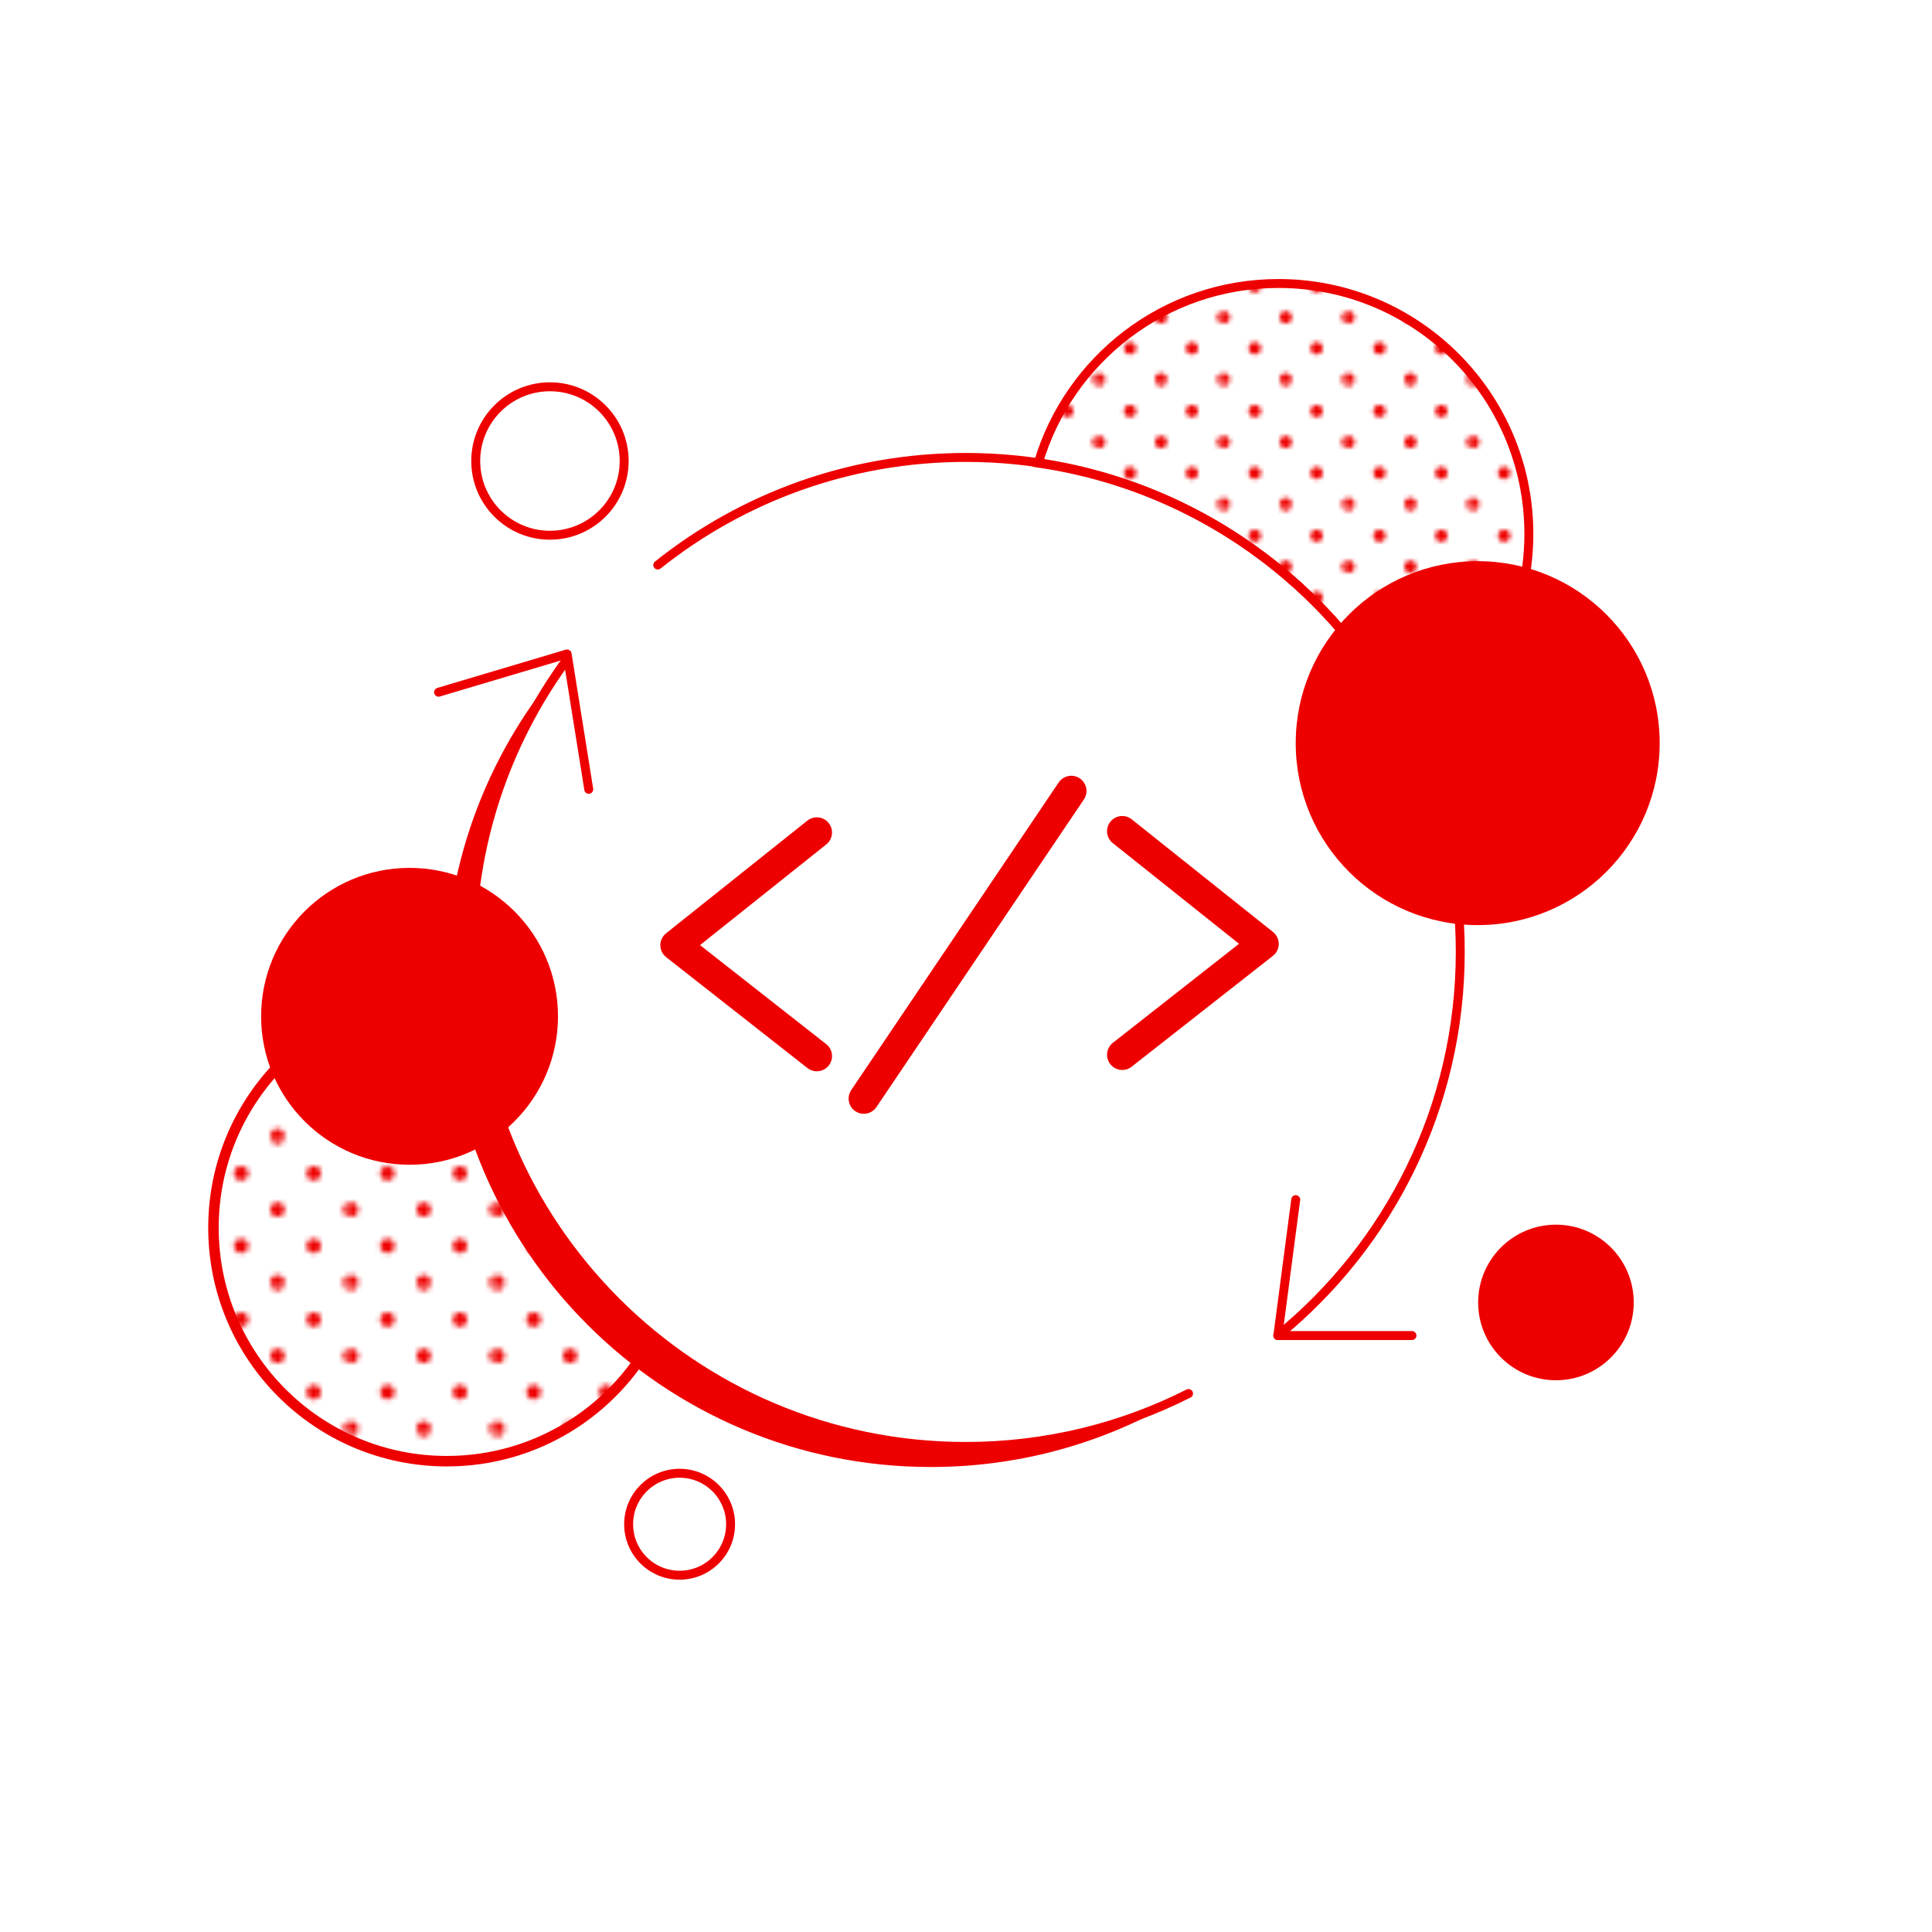 <?xml version="1.0" encoding="UTF-8" standalone="no"?>
<!-- Created with Inkscape (http://www.inkscape.org/) -->

<svg
   version="1.1"
   id="svg2"
   width="1440"
   height="1440"
   viewBox="0 0 1440 1440"
   sodipodi:docname="Digital-Transformation-Minispot-Technology-illustration-quote.ai"
   xmlns:inkscape="http://www.inkscape.org/namespaces/inkscape"
   xmlns:sodipodi="http://sodipodi.sourceforge.net/DTD/sodipodi-0.dtd"
   xmlns="http://www.w3.org/2000/svg"
   xmlns:svg="http://www.w3.org/2000/svg">
  <defs
     id="defs6">
    <clipPath
       clipPathUnits="userSpaceOnUse"
       id="clipPath18">
      <path
         d="M 0,1080 H 1080 V 0 H 0 Z"
         id="path16" />
    </clipPath>
    <pattern
       patternTransform="matrix(2.404,0,0,2.404,10699.12,-14297.03)"
       patternUnits="userSpaceOnUse"
       x="0"
       y="0"
       width="28.8"
       height="28.801"
       id="pattern126">
      <g
         transform="translate(28.8,-1.44)"
         id="g76">
        <path
           d="m 0,0 c 0.795,0 1.439,0.645 1.439,1.439 0,0.795 -0.644,1.44 -1.439,1.44 -0.796,0 -1.44,-0.645 -1.44,-1.44 C -1.44,0.645 -0.796,0 0,0"
           style="fill:#ee0000;fill-opacity:1;fill-rule:nonzero;stroke:none"
           id="path74" />
      </g>
      <g
         transform="translate(14.399,-1.44)"
         id="g80">
        <path
           d="m 0,0 c 0.795,0 1.441,0.645 1.441,1.439 0,0.795 -0.646,1.44 -1.441,1.44 -0.796,0 -1.439,-0.645 -1.439,-1.44 C -1.439,0.645 -0.796,0 0,0"
           style="fill:#ee0000;fill-opacity:1;fill-rule:nonzero;stroke:none"
           id="path78" />
      </g>
      <g
         transform="translate(28.8,12.959)"
         id="g84">
        <path
           d="m 0,0 c 0.795,0 1.439,0.646 1.439,1.441 0,0.795 -0.644,1.44 -1.439,1.44 -0.796,0 -1.44,-0.645 -1.44,-1.44 C -1.44,0.646 -0.796,0 0,0"
           style="fill:#ee0000;fill-opacity:1;fill-rule:nonzero;stroke:none"
           id="path82" />
      </g>
      <g
         transform="translate(14.399,12.959)"
         id="g88">
        <path
           d="m 0,0 c 0.795,0 1.441,0.646 1.441,1.441 0,0.795 -0.646,1.44 -1.441,1.44 -0.796,0 -1.439,-0.645 -1.439,-1.44 C -1.439,0.646 -0.796,0 0,0"
           style="fill:#ee0000;fill-opacity:1;fill-rule:nonzero;stroke:none"
           id="path86" />
      </g>
      <g
         transform="translate(7.199,5.76)"
         id="g92">
        <path
           d="M 0,0 C 0.795,0 1.44,0.645 1.44,1.439 1.44,2.236 0.795,2.881 0,2.881 -0.796,2.881 -1.439,2.236 -1.439,1.439 -1.439,0.645 -0.796,0 0,0"
           style="fill:#ee0000;fill-opacity:1;fill-rule:nonzero;stroke:none"
           id="path90" />
      </g>
      <g
         transform="translate(21.599,5.76)"
         id="g96">
        <path
           d="M 0,0 C 0.795,0 1.441,0.645 1.441,1.439 1.441,2.236 0.795,2.881 0,2.881 -0.796,2.881 -1.44,2.236 -1.44,1.439 -1.44,0.645 -0.796,0 0,0"
           style="fill:#ee0000;fill-opacity:1;fill-rule:nonzero;stroke:none"
           id="path94" />
      </g>
      <g
         transform="translate(7.199,20.16)"
         id="g100">
        <path
           d="M 0,0 C 0.795,0 1.44,0.645 1.44,1.439 1.44,2.236 0.795,2.881 0,2.881 -0.796,2.881 -1.439,2.236 -1.439,1.439 -1.439,0.645 -0.796,0 0,0"
           style="fill:#ee0000;fill-opacity:1;fill-rule:nonzero;stroke:none"
           id="path98" />
      </g>
      <g
         transform="translate(21.599,20.16)"
         id="g104">
        <path
           d="M 0,0 C 0.795,0 1.441,0.645 1.441,1.439 1.441,2.236 0.795,2.881 0,2.881 -0.796,2.881 -1.44,2.236 -1.44,1.439 -1.44,0.645 -0.796,0 0,0"
           style="fill:#ee0000;fill-opacity:1;fill-rule:nonzero;stroke:none"
           id="path102" />
      </g>
      <g
         transform="translate(-2e-4,-1.44)"
         id="g108">
        <path
           d="m 0,0 c 0.795,0 1.439,0.645 1.439,1.439 0,0.795 -0.644,1.44 -1.439,1.44 -0.796,0 -1.44,-0.645 -1.44,-1.44 C -1.44,0.645 -0.796,0 0,0"
           style="fill:#ee0000;fill-opacity:1;fill-rule:nonzero;stroke:none"
           id="path106" />
      </g>
      <g
         transform="translate(-2e-4,12.959)"
         id="g112">
        <path
           d="m 0,0 c 0.795,0 1.439,0.646 1.439,1.441 0,0.795 -0.644,1.44 -1.439,1.44 -0.796,0 -1.44,-0.645 -1.44,-1.44 C -1.44,0.646 -0.796,0 0,0"
           style="fill:#ee0000;fill-opacity:1;fill-rule:nonzero;stroke:none"
           id="path110" />
      </g>
      <g
         transform="translate(28.8,27.361)"
         id="g116">
        <path
           d="m 0,0 c 0.795,0 1.439,0.645 1.439,1.439 0,0.795 -0.644,1.44 -1.439,1.44 -0.796,0 -1.44,-0.645 -1.44,-1.44 C -1.44,0.645 -0.796,0 0,0"
           style="fill:#ee0000;fill-opacity:1;fill-rule:nonzero;stroke:none"
           id="path114" />
      </g>
      <g
         transform="translate(14.399,27.361)"
         id="g120">
        <path
           d="m 0,0 c 0.795,0 1.441,0.645 1.441,1.439 0,0.795 -0.646,1.44 -1.441,1.44 -0.796,0 -1.439,-0.645 -1.439,-1.44 C -1.439,0.645 -0.796,0 0,0"
           style="fill:#ee0000;fill-opacity:1;fill-rule:nonzero;stroke:none"
           id="path118" />
      </g>
      <g
         transform="translate(-2e-4,27.361)"
         id="g124">
        <path
           d="m 0,0 c 0.795,0 1.439,0.645 1.439,1.439 0,0.795 -0.644,1.44 -1.439,1.44 -0.796,0 -1.44,-0.645 -1.44,-1.44 C -1.44,0.645 -0.796,0 0,0"
           style="fill:#ee0000;fill-opacity:1;fill-rule:nonzero;stroke:none"
           id="path122" />
      </g>
    </pattern>
    <pattern
       patternTransform="matrix(2.82,0,0,2.82,13915.82,-17579.23)"
       patternUnits="userSpaceOnUse"
       x="0"
       y="0"
       width="28.8"
       height="28.801"
       id="pattern188">
      <g
         transform="translate(28.8,-1.44)"
         id="g138">
        <path
           d="m 0,0 c 0.795,0 1.439,0.645 1.439,1.439 0,0.795 -0.644,1.44 -1.439,1.44 -0.796,0 -1.44,-0.645 -1.44,-1.44 C -1.44,0.645 -0.796,0 0,0"
           style="fill:#ee0000;fill-opacity:1;fill-rule:nonzero;stroke:none"
           id="path136" />
      </g>
      <g
         transform="translate(14.399,-1.44)"
         id="g142">
        <path
           d="m 0,0 c 0.795,0 1.441,0.645 1.441,1.439 0,0.795 -0.646,1.44 -1.441,1.44 -0.796,0 -1.439,-0.645 -1.439,-1.44 C -1.439,0.645 -0.796,0 0,0"
           style="fill:#ee0000;fill-opacity:1;fill-rule:nonzero;stroke:none"
           id="path140" />
      </g>
      <g
         transform="translate(28.8,12.959)"
         id="g146">
        <path
           d="m 0,0 c 0.795,0 1.439,0.646 1.439,1.441 0,0.795 -0.644,1.44 -1.439,1.44 -0.796,0 -1.44,-0.645 -1.44,-1.44 C -1.44,0.646 -0.796,0 0,0"
           style="fill:#ee0000;fill-opacity:1;fill-rule:nonzero;stroke:none"
           id="path144" />
      </g>
      <g
         transform="translate(14.399,12.959)"
         id="g150">
        <path
           d="m 0,0 c 0.795,0 1.441,0.646 1.441,1.441 0,0.795 -0.646,1.44 -1.441,1.44 -0.796,0 -1.439,-0.645 -1.439,-1.44 C -1.439,0.646 -0.796,0 0,0"
           style="fill:#ee0000;fill-opacity:1;fill-rule:nonzero;stroke:none"
           id="path148" />
      </g>
      <g
         transform="translate(7.199,5.76)"
         id="g154">
        <path
           d="M 0,0 C 0.795,0 1.44,0.645 1.44,1.439 1.44,2.236 0.795,2.881 0,2.881 -0.796,2.881 -1.439,2.236 -1.439,1.439 -1.439,0.645 -0.796,0 0,0"
           style="fill:#ee0000;fill-opacity:1;fill-rule:nonzero;stroke:none"
           id="path152" />
      </g>
      <g
         transform="translate(21.599,5.76)"
         id="g158">
        <path
           d="M 0,0 C 0.795,0 1.441,0.645 1.441,1.439 1.441,2.236 0.795,2.881 0,2.881 -0.796,2.881 -1.44,2.236 -1.44,1.439 -1.44,0.645 -0.796,0 0,0"
           style="fill:#ee0000;fill-opacity:1;fill-rule:nonzero;stroke:none"
           id="path156" />
      </g>
      <g
         transform="translate(7.199,20.16)"
         id="g162">
        <path
           d="M 0,0 C 0.795,0 1.44,0.645 1.44,1.439 1.44,2.236 0.795,2.881 0,2.881 -0.796,2.881 -1.439,2.236 -1.439,1.439 -1.439,0.645 -0.796,0 0,0"
           style="fill:#ee0000;fill-opacity:1;fill-rule:nonzero;stroke:none"
           id="path160" />
      </g>
      <g
         transform="translate(21.599,20.16)"
         id="g166">
        <path
           d="M 0,0 C 0.795,0 1.441,0.645 1.441,1.439 1.441,2.236 0.795,2.881 0,2.881 -0.796,2.881 -1.44,2.236 -1.44,1.439 -1.44,0.645 -0.796,0 0,0"
           style="fill:#ee0000;fill-opacity:1;fill-rule:nonzero;stroke:none"
           id="path164" />
      </g>
      <g
         transform="translate(-2e-4,-1.44)"
         id="g170">
        <path
           d="m 0,0 c 0.795,0 1.439,0.645 1.439,1.439 0,0.795 -0.644,1.44 -1.439,1.44 -0.796,0 -1.44,-0.645 -1.44,-1.44 C -1.44,0.645 -0.796,0 0,0"
           style="fill:#ee0000;fill-opacity:1;fill-rule:nonzero;stroke:none"
           id="path168" />
      </g>
      <g
         transform="translate(-2e-4,12.959)"
         id="g174">
        <path
           d="m 0,0 c 0.795,0 1.439,0.646 1.439,1.441 0,0.795 -0.644,1.44 -1.439,1.44 -0.796,0 -1.44,-0.645 -1.44,-1.44 C -1.44,0.646 -0.796,0 0,0"
           style="fill:#ee0000;fill-opacity:1;fill-rule:nonzero;stroke:none"
           id="path172" />
      </g>
      <g
         transform="translate(28.8,27.361)"
         id="g178">
        <path
           d="m 0,0 c 0.795,0 1.439,0.645 1.439,1.439 0,0.795 -0.644,1.44 -1.439,1.44 -0.796,0 -1.44,-0.645 -1.44,-1.44 C -1.44,0.645 -0.796,0 0,0"
           style="fill:#ee0000;fill-opacity:1;fill-rule:nonzero;stroke:none"
           id="path176" />
      </g>
      <g
         transform="translate(14.399,27.361)"
         id="g182">
        <path
           d="m 0,0 c 0.795,0 1.441,0.645 1.441,1.439 0,0.795 -0.646,1.44 -1.441,1.44 -0.796,0 -1.439,-0.645 -1.439,-1.44 C -1.439,0.645 -0.796,0 0,0"
           style="fill:#ee0000;fill-opacity:1;fill-rule:nonzero;stroke:none"
           id="path180" />
      </g>
      <g
         transform="translate(-2e-4,27.361)"
         id="g186">
        <path
           d="m 0,0 c 0.795,0 1.439,0.645 1.439,1.439 0,0.795 -0.644,1.44 -1.439,1.44 -0.796,0 -1.44,-0.645 -1.44,-1.44 C -1.44,0.645 -0.796,0 0,0"
           style="fill:#ee0000;fill-opacity:1;fill-rule:nonzero;stroke:none"
           id="path184" />
      </g>
    </pattern>
  </defs>
  <sodipodi:namedview
     id="namedview4"
     pagecolor="#ffffff"
     bordercolor="#000000"
     borderopacity="0.25"
     inkscape:showpageshadow="2"
     inkscape:pageopacity="0.0"
     inkscape:pagecheckerboard="0"
     inkscape:deskcolor="#d1d1d1"
     showgrid="false"
     inkscape:zoom="0.71319444"
     inkscape:cx="719.29893"
     inkscape:cy="719.29893"
     inkscape:window-width="2880"
     inkscape:window-height="1551"
     inkscape:window-x="0"
     inkscape:window-y="32"
     inkscape:window-maximized="1"
     inkscape:current-layer="g10" />
  <g
     id="g10"
     inkscape:groupmode="layer"
     inkscape:label="Page 1"
     transform="matrix(1.333,0,0,-1.333,0,1440)">
    <g
       id="g12">
      <g
         id="g14"
         clip-path="url(#clipPath18)">
        <g
           id="g20"
           transform="translate(367.78,764.33)">
          <path
             d="m 0,0 c 47.245,37.662 107.104,60.17 172.22,60.17 152.706,0 276.5,-123.793 276.5,-276.5 0,-86.557 -39.773,-163.824 -102.039,-214.524"
             style="fill:none;stroke:#ee0000;stroke-width:5;stroke-linecap:round;stroke-linejoin:round;stroke-miterlimit:10;stroke-dasharray:none;stroke-opacity:1"
             id="path22" />
        </g>
        <g
           id="g24"
           transform="translate(664.563,301.081)">
          <path
             d="m 0,0 c -37.433,-18.921 -79.753,-29.581 -124.563,-29.581 -152.707,0 -276.5,123.794 -276.5,276.5 0,60.688 19.552,116.81 52.7,162.409"
             style="fill:none;stroke:#ee0000;stroke-width:5;stroke-linecap:round;stroke-linejoin:round;stroke-miterlimit:10;stroke-dasharray:none;stroke-opacity:1"
             id="path26" />
        </g>
        <g
           id="g28"
           transform="translate(724.5,409.5)">
          <path
             d="M 0,0 -10,-76 H 65"
             style="fill:none;stroke:#ee0000;stroke-width:5;stroke-linecap:round;stroke-linejoin:round;stroke-miterlimit:10;stroke-dasharray:none;stroke-opacity:1"
             id="path30" />
        </g>
        <g
           id="g32"
           transform="translate(329.199,638.926)">
          <path
             d="M 0,0 -12.1,75.694 -83.982,54.295"
             style="fill:none;stroke:#ee0000;stroke-width:5;stroke-linecap:round;stroke-linejoin:round;stroke-miterlimit:10;stroke-dasharray:none;stroke-opacity:1"
             id="path34" />
        </g>
        <g
           id="g36"
           transform="translate(266,822.5)">
          <path
             d="M 0,0 C 0,22.92 18.58,41.5 41.5,41.5 64.42,41.5 83,22.92 83,0 83,-22.92 64.42,-41.5 41.5,-41.5 18.58,-41.5 0,-22.92 0,0 Z"
             style="fill:none;stroke:#ee0000;stroke-width:5;stroke-linecap:round;stroke-linejoin:round;stroke-miterlimit:10;stroke-dasharray:none;stroke-opacity:1"
             id="path38" />
        </g>
        <g
           id="g40"
           transform="translate(351.5,228)">
          <path
             d="M 0,0 C 0,15.74 12.76,28.5 28.5,28.5 44.24,28.5 57,15.74 57,0 57,-15.74 44.24,-28.5 28.5,-28.5 12.76,-28.5 0,-15.74 0,0 Z"
             style="fill:none;stroke:#ee0000;stroke-width:5;stroke-linecap:round;stroke-linejoin:round;stroke-miterlimit:10;stroke-dasharray:none;stroke-opacity:1"
             id="path42" />
        </g>
        <g
           id="g44"
           transform="translate(826.5,352)">
          <path
             d="M 0,0 C 0,24.024 19.476,43.5 43.5,43.5 67.524,43.5 87,24.024 87,0 87,-24.024 67.524,-43.5 43.5,-43.5 19.476,-43.5 0,-24.024 0,0"
             style="fill:#ee0000;fill-opacity:1;fill-rule:nonzero;stroke:none"
             id="path46" />
        </g>
        <g
           id="g48"
           transform="translate(724.5,664.75)">
          <path
             d="M 0,0 C 0,56.195 45.555,101.75 101.75,101.75 157.945,101.75 203.5,56.195 203.5,0 203.5,-56.195 157.945,-101.75 101.75,-101.75 45.555,-101.75 0,-56.195 0,0"
             style="fill:#ee0000;fill-opacity:1;fill-rule:nonzero;stroke:none"
             id="path50" />
        </g>
        <g
           id="g52"
           transform="translate(146,512)">
          <path
             d="M 0,0 C 0,45.84 37.16,83 83,83 128.84,83 166,45.84 166,0 166,-45.84 128.84,-83 83,-83 37.16,-83 0,-45.84 0,0"
             style="fill:#ee0000;fill-opacity:1;fill-rule:nonzero;stroke:none"
             id="path54" />
        </g>
        <g
           id="g56"
           transform="translate(483,466)">
          <path
             d="M 0,0 116,172"
             style="fill:none;stroke:#ee0000;stroke-width:17;stroke-linecap:round;stroke-linejoin:miter;stroke-miterlimit:10;stroke-dasharray:none;stroke-opacity:1"
             id="path58" />
        </g>
        <g
           id="g60"
           transform="translate(627.5,615.5)">
          <path
             d="M 0,0 79,-63 0,-125"
             style="fill:none;stroke:#ee0000;stroke-width:17;stroke-linecap:round;stroke-linejoin:round;stroke-miterlimit:10;stroke-dasharray:none;stroke-opacity:1"
             id="path62" />
        </g>
        <g
           id="g64"
           transform="translate(456.719,614.766)">
          <path
             d="M 0,0 -79,-63 0,-125"
             style="fill:none;stroke:#ee0000;stroke-width:17;stroke-linecap:round;stroke-linejoin:round;stroke-miterlimit:10;stroke-dasharray:none;stroke-opacity:1"
             id="path66" />
        </g>
        <g
           id="g68"
           transform="translate(539,270)">
          <path
             d="m 0,0 c -152.707,0 -276.5,123.793 -276.5,276.5 0,61.412 20.033,118.139 53.905,164.028 C -264.551,392.735 -290,330.093 -290,261.5 -290,111.555 -168.445,-10 -18.5,-10 29.749,-10 75.049,2.602 114.314,24.67 79.473,8.829 40.769,0 0,0"
             style="fill:#ee0000;fill-opacity:1;fill-rule:nonzero;stroke:none"
             id="path70" />
        </g>
        <g
           id="g72"
           transform="translate(791.123,664.344)">
          <path
             d="m 0,0 c 38.362,24.971 63.732,68.226 63.732,117.411 0,77.32 -62.68,140 -140,140 -63.571,0 -117.237,-42.375 -134.315,-100.416 C -116.968,143.362 -38.576,82.83 0,0"
             style="fill:url(#pattern126);fill-opacity:1;fill-rule:nonzero;stroke:none"
             id="path128" />
        </g>
        <g
           id="g130"
           transform="translate(791.123,664.344)">
          <path
             d="m 0,0 c 38.362,24.971 63.732,68.226 63.732,117.411 0,77.32 -62.68,140 -140,140 -63.571,0 -117.237,-42.375 -134.315,-100.416 C -116.968,143.362 -38.576,82.83 0,0 Z"
             style="fill:none;stroke:#ee0000;stroke-width:5;stroke-linecap:butt;stroke-linejoin:miter;stroke-miterlimit:10;stroke-dasharray:none;stroke-opacity:1"
             id="path132" />
        </g>
        <g
           id="g134"
           transform="translate(264.881,523.389)">
          <path
             d="m 0,0 c -4.932,0.565 -9.943,0.866 -15.026,0.866 -72.073,0 -130.5,-58.427 -130.5,-130.5 0,-72.073 58.427,-130.5 130.5,-130.5 49.72,0 92.942,27.808 114.972,68.718 C 43.706,-145.093 6.091,-76.983 0,0"
             style="fill:url(#pattern188);fill-opacity:1;fill-rule:nonzero;stroke:none"
             id="path190" />
        </g>
        <g
           id="g192"
           transform="translate(264.881,523.389)">
          <path
             d="m 0,0 c -4.932,0.565 -9.943,0.866 -15.026,0.866 -72.073,0 -130.5,-58.427 -130.5,-130.5 0,-72.073 58.427,-130.5 130.5,-130.5 49.72,0 92.942,27.808 114.972,68.718 C 43.706,-145.093 6.091,-76.983 0,0 Z"
             style="fill:none;stroke:#ee0000;stroke-width:5.865;stroke-linecap:butt;stroke-linejoin:miter;stroke-miterlimit:10;stroke-dasharray:none;stroke-opacity:1"
             id="path194" />
        </g>
      </g>
    </g>
  </g>
</svg>
